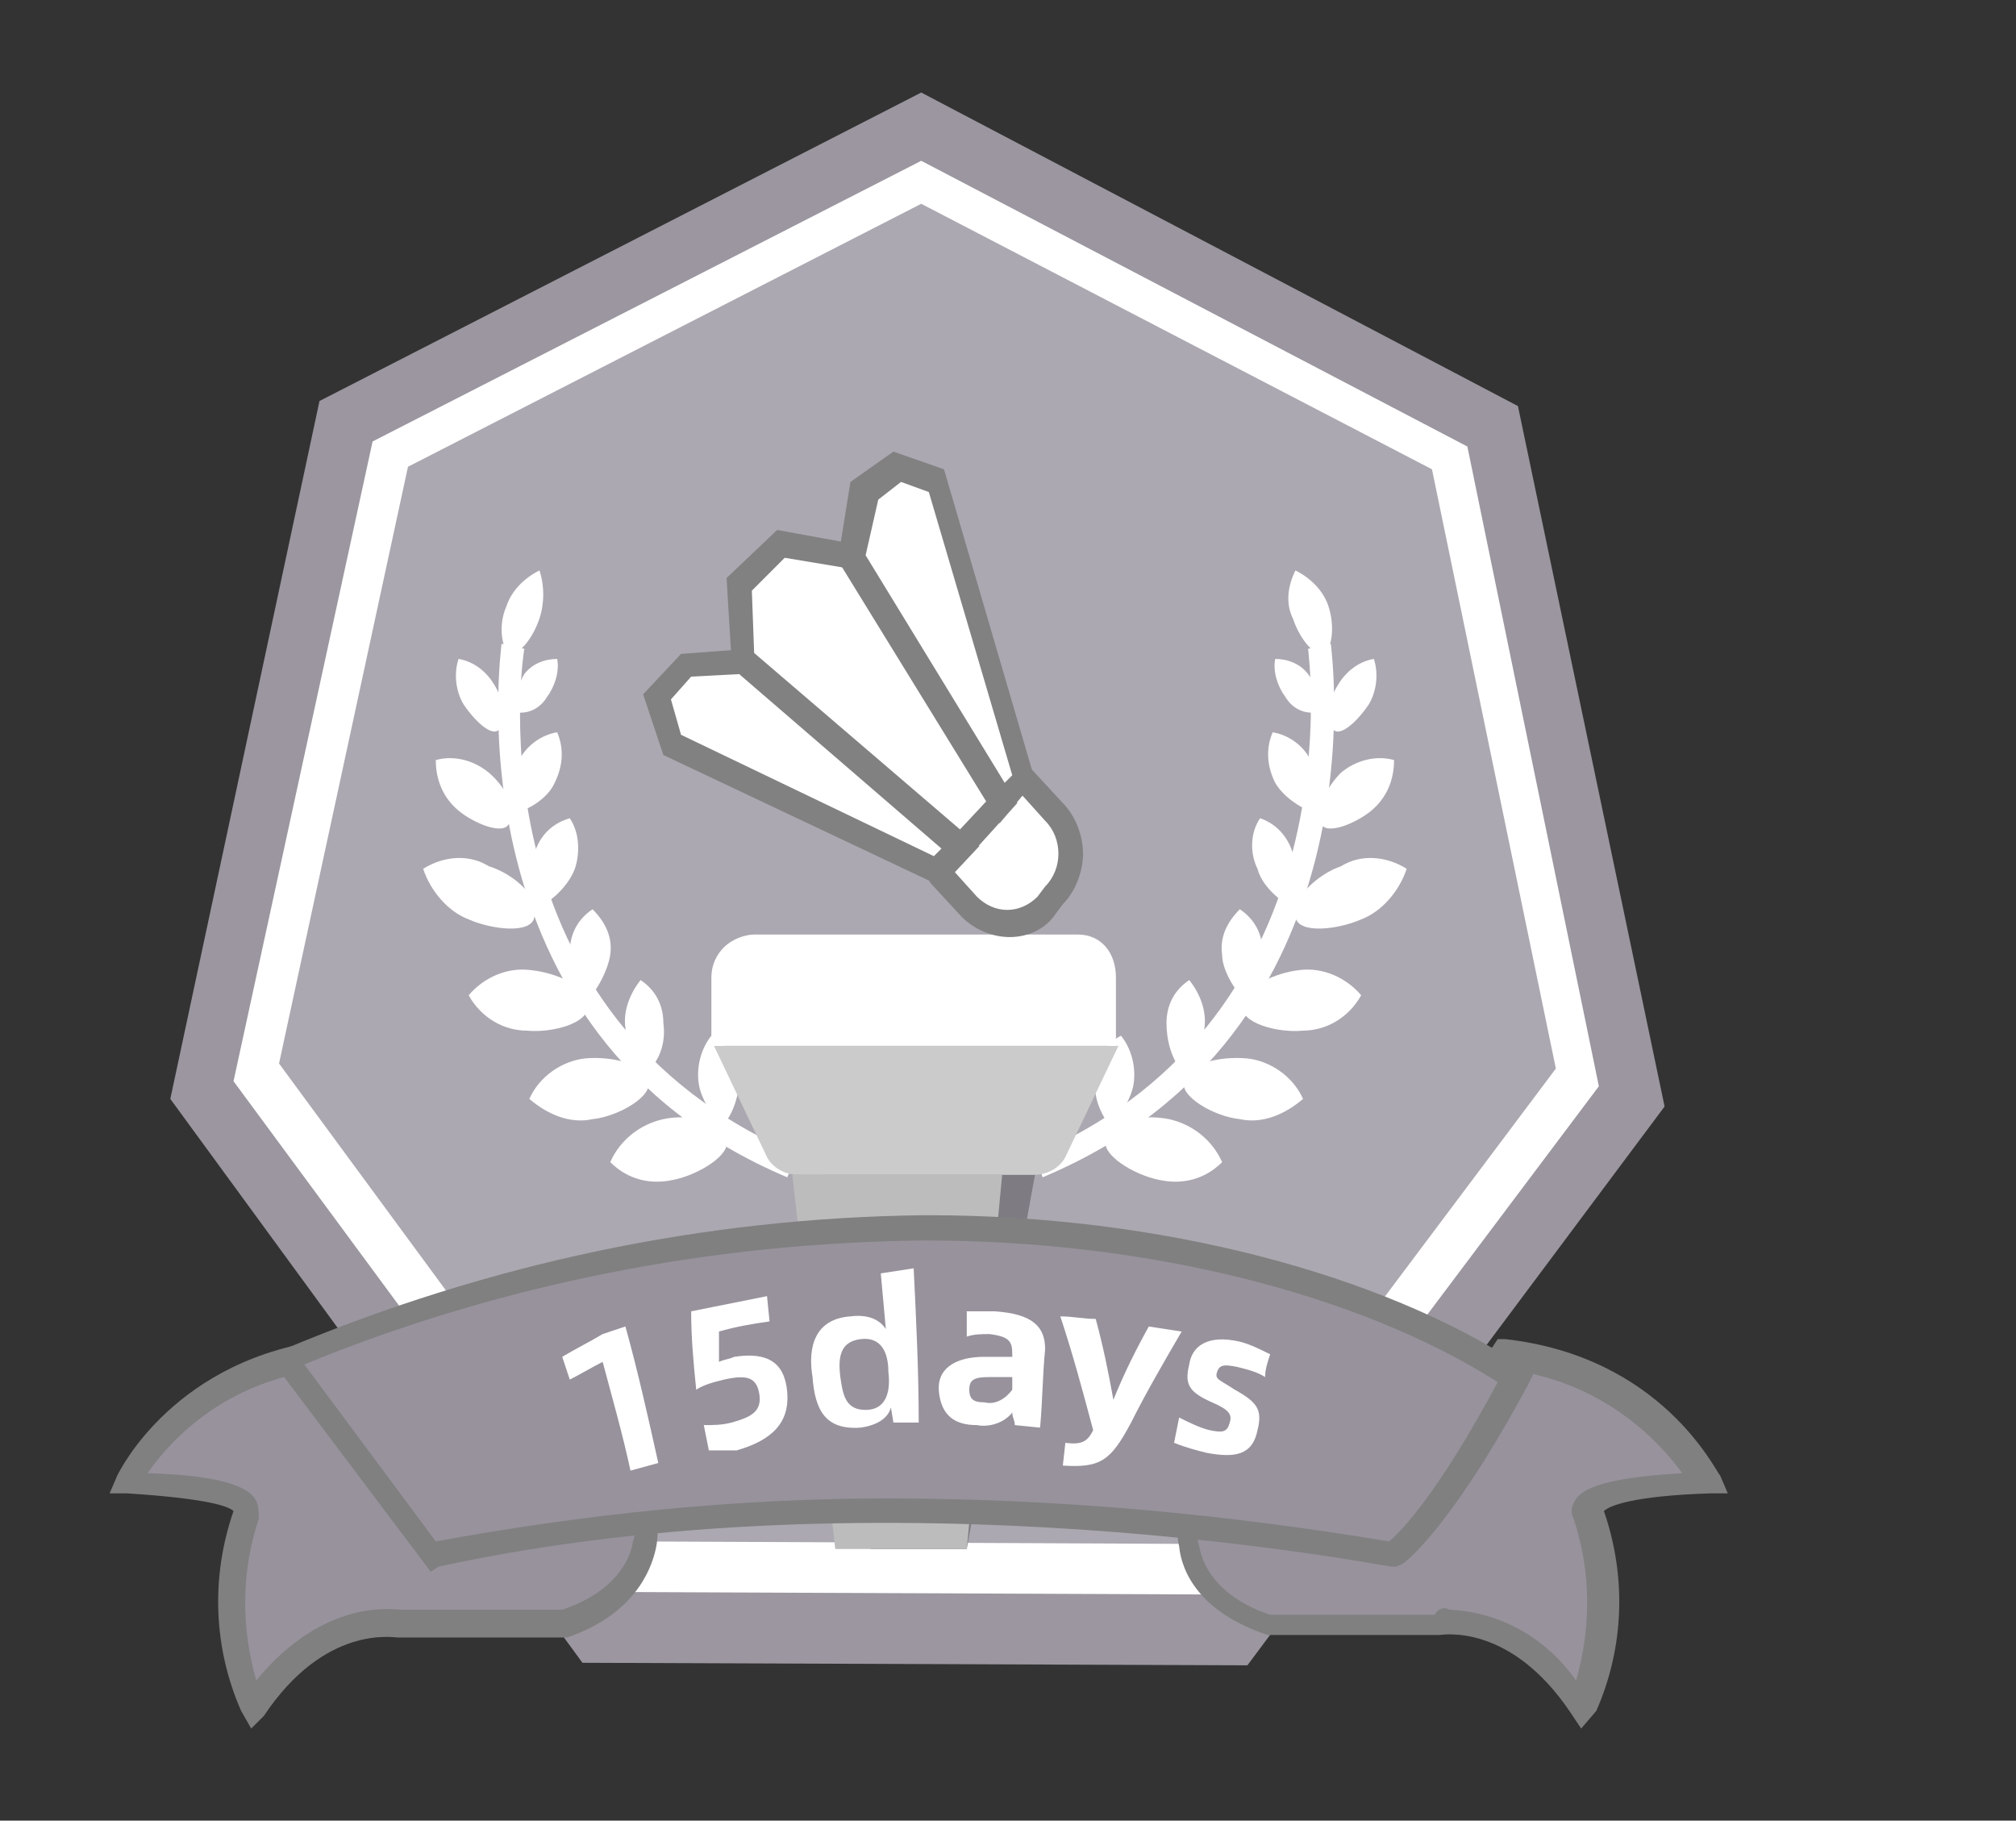<?xml version="1.0" standalone="no"?><!DOCTYPE svg PUBLIC "-//W3C//DTD SVG 1.1//EN" "http://www.w3.org/Graphics/SVG/1.1/DTD/svg11.dtd"><svg t="1649922010664" class="icon" viewBox="0 0 1134 1024" version="1.1" xmlns="http://www.w3.org/2000/svg" p-id="27853" xmlns:xlink="http://www.w3.org/1999/xlink" width="53.156" height="48"><rect x="0" y="0" width="1134" height="1024" fill="#333333" stroke="none"/><defs><style type="text/css">@font-face { font-family: feedback-iconfont; src: url("//at.alicdn.com/t/font_1031158_u69w8yhxdu.woff2?t=1630033759944") format("woff2"), url("//at.alicdn.com/t/font_1031158_u69w8yhxdu.woff?t=1630033759944") format("woff"), url("//at.alicdn.com/t/font_1031158_u69w8yhxdu.ttf?t=1630033759944") format("truetype"); }
</style></defs><path d="M701.666 936.661l-374.044-1.422-231.822-317.156 83.911-392.533 338.489-173.511 335.644 176.356 82.489 393.956z" fill="#9B969F" p-id="27854"></path><path d="M684.6 896.839l-341.333-1.422-211.911-287.289 78.222-359.822 308.622-157.867 307.2 160.711 73.956 359.822z" fill="#FFFFFF" p-id="27855"></path><path d="M674.644 868.395l-320-1.422-197.689-268.8 72.533-335.644 288.711-147.911 287.289 149.333 69.689 337.067z" fill="#ACA8B1" p-id="27856"></path><path d="M442.822 662.172c-192-81.067-160.711-297.244-160.711-300.089l12.8 2.844c-1.422 8.533-29.867 206.222 153.6 284.444l-5.689 12.8z" fill="#FFFFFF" p-id="27857"></path><path d="M303.444 347.861c-4.267 12.8-12.8 21.333-17.067 19.911-2.844-1.422-7.111-14.222-1.422-27.022 2.844-8.533 9.956-15.644 18.489-19.911 2.844 8.533 2.844 18.489 0 27.022zM408.689 640.839c2.844 8.533-15.644 19.911-29.867 22.756-12.8 2.844-25.6 0-35.556-9.956 5.689-12.8 17.067-21.333 29.867-24.178 12.8-2.844 32.711 0 35.556 11.378zM407.266 632.306c-2.844 1.422-12.8-12.8-14.222-22.756-1.422-9.956 1.422-19.911 7.111-27.022 8.533 4.267 14.222 12.8 15.644 24.178 0 8.533-2.844 18.489-8.533 25.6zM364.6 602.439c-2.844 0-12.8-12.8-12.8-24.178-1.422-9.956 2.844-19.911 8.533-27.022 8.533 5.689 12.8 14.222 12.8 24.178 1.422 9.956-1.422 19.911-8.533 27.022zM330.466 561.195c-2.844 0-9.956-15.644-9.956-25.6s4.267-18.489 12.8-24.178c7.111 7.111 11.378 15.644 9.956 25.6-1.422 9.956-9.956 24.178-12.8 24.178zM303.444 508.572c-2.844-1.422-5.689-18.489-2.844-28.444s9.956-17.067 19.911-19.911c5.689 8.533 5.689 19.911 2.844 28.444-4.267 11.378-17.067 21.333-19.911 19.911zM290.644 455.95c-2.844-1.422-2.844-18.489 1.422-28.444 4.267-8.533 12.8-14.222 21.333-15.644 4.267 9.956 2.844 19.911-1.422 28.444-4.267 9.956-18.489 17.067-21.333 15.644zM289.222 400.484c-1.422-1.422 1.422-14.222 5.689-21.333 4.267-5.689 11.378-8.533 18.489-8.533 1.422 7.111-1.422 15.644-5.689 21.333-4.267 7.111-11.378 9.956-18.489 8.533zM364.6 608.128c2.844 8.533-17.067 19.911-31.289 21.333-12.8 2.844-25.6-2.844-35.556-11.378 5.689-12.8 18.489-21.333 31.289-22.756 14.222-1.422 34.133 2.844 35.556 12.8z" fill="#FFFFFF" p-id="27858"></path><path d="M330.466 565.461c1.422 9.956-19.911 15.644-34.133 14.222-12.8 0-25.6-7.111-32.711-19.911 8.533-9.956 21.333-15.644 34.133-14.222 15.644 1.422 34.133 9.956 32.711 19.911zM300.6 515.684c-1.422 9.956-24.178 7.111-36.978 1.422-11.378-4.267-21.333-15.644-25.6-28.444 11.378-7.111 25.6-8.533 36.978-1.422 14.222 4.267 29.867 18.489 25.6 28.444zM286.378 463.061c-2.844 7.111-19.911 0-28.444-7.111s-12.8-17.067-12.8-28.444c9.956-2.844 21.333 0 29.867 7.111s17.067 21.333 11.378 28.444zM280.689 410.439c-4.267 4.267-14.222-5.689-19.911-14.222-4.267-7.111-5.689-17.067-2.844-25.6 8.533 1.422 15.644 7.111 19.911 14.222 5.689 8.533 7.111 22.756 2.844 25.6zM586.466 662.172l-4.267-12.8c182.044-78.222 153.6-283.022 153.6-284.444l12.8-2.844c0 2.844 31.289 219.022-162.133 300.089z" fill="#FFFFFF" p-id="27859"></path><path d="M727.266 347.861c4.267 12.8 12.8 21.333 17.067 19.911s7.111-14.222 2.844-27.022c-2.844-8.533-9.956-15.644-18.489-19.911-4.267 8.533-5.689 18.489-1.422 27.022zM622.022 640.839c-2.844 8.533 15.644 19.911 29.867 22.756 12.8 2.844 25.6 0 35.556-9.956-5.689-12.8-17.067-21.333-29.867-24.178-14.222-2.844-34.133 0-35.556 11.378zM623.444 632.306c2.844 1.422 12.8-12.8 14.222-22.756 1.422-9.956-1.422-19.911-7.111-27.022-8.533 4.267-14.222 14.222-14.222 24.178-1.422 8.533 1.422 17.067 7.111 25.6zM664.689 602.439c2.844 0 12.8-12.8 12.8-24.178 1.422-9.956-2.844-19.911-8.533-27.022-8.533 5.689-12.8 14.222-12.8 24.178s2.844 19.911 8.533 27.022zM700.244 561.195c2.844 0 9.956-15.644 9.956-25.6s-4.267-18.489-12.8-24.178c-7.111 7.111-11.378 15.644-9.956 25.6 0 9.956 9.956 24.178 12.8 24.178zM725.844 508.572c2.844-1.422 5.689-18.489 1.422-28.444-2.844-9.956-9.956-17.067-18.489-19.911-5.689 8.533-5.689 19.911-1.422 28.444 2.844 11.378 17.067 21.333 18.489 19.911zM738.644 455.95c2.844-1.422 2.844-18.489-1.422-28.444-4.267-8.533-12.8-14.222-21.333-15.644-4.267 9.956-2.844 19.911 1.422 28.444 5.689 9.956 19.911 17.067 21.333 15.644zM741.489 400.484c1.422-1.422 0-14.222-5.689-21.333-4.267-5.689-11.378-8.533-18.489-8.533-1.422 7.111 1.422 15.644 5.689 21.333 4.267 7.111 11.378 9.956 18.489 8.533zM666.111 608.128c-2.844 8.533 17.067 19.911 31.289 21.333 12.8 2.844 25.6-2.844 35.556-11.378-5.689-12.8-18.489-21.333-31.289-22.756-15.644-1.422-34.133 2.844-35.556 12.8z" fill="#FFFFFF" p-id="27860"></path><path d="M698.822 565.461c-1.422 9.956 19.911 15.644 34.133 14.222 12.8 0 25.6-7.111 32.711-19.911-8.533-9.956-21.333-15.644-34.133-14.222-14.222 1.422-32.711 9.956-32.711 19.911zM728.689 515.684c1.422 9.956 24.178 7.111 36.978 1.422 11.378-4.267 21.333-15.644 25.6-28.444-11.378-7.111-25.6-8.533-36.978-1.422-12.8 4.267-28.444 18.489-25.6 28.444zM742.911 463.061c2.844 7.111 19.911 0 28.444-7.111s12.8-17.067 12.8-28.444c-9.956-2.844-21.333 0-29.867 7.111-7.111 7.111-15.644 21.333-11.378 28.444zM750.022 410.439c4.267 4.267 14.222-5.689 19.911-14.222 4.267-7.111 5.689-17.067 2.844-25.6-8.533 1.422-15.644 7.111-19.911 14.222-5.689 8.533-8.533 22.756-2.844 25.6z" fill="#FFFFFF" p-id="27861"></path><path d="M543.8 871.239h-54.044l-24.178-210.489h116.622z" fill="#7E7C82" p-id="27862"></path><path d="M582.2 660.75h-133.689c-7.111 0-14.222-4.267-17.067-9.956l-29.867-62.578h227.556l-29.867 62.578c-2.844 5.689-9.956 9.956-17.067 9.956z" fill="#CBCBCB" p-id="27863"></path><path d="M543.8 871.239h-73.956l-24.178-210.489h118.044z" fill="#BCBCBC" p-id="27864"></path><path d="M784.155 869.817s5.689 7.111-99.556-34.133c-17.067-7.111-35.556 55.467 31.289 76.8h93.867s44.089-8.533 81.067 45.511c14.222-34.133 15.644-72.533 2.844-108.089 0 0-8.533-14.222 66.844-17.067 0 0-29.867-62.578-115.2-72.533-34.133 58.311-61.156 109.511-61.156 109.511z" fill="#98929D" p-id="27865"></path><path d="M889.4 972.217l-5.689-8.533c-34.133-51.2-72.533-44.089-73.956-44.089h-96.711c-38.4-12.8-48.356-35.556-49.778-49.778-2.844-12.8 0-27.022 8.533-36.978 4.267-4.267 9.956-5.689 15.644-4.267 65.422 25.6 86.756 31.289 93.867 34.133 7.111-12.8 29.867-58.311 58.311-105.244l2.844-4.267h4.267c88.178 9.956 118.044 73.956 120.889 76.8l4.267 9.956h-9.956c-44.089 1.422-56.889 7.111-59.733 9.956 12.8 36.978 11.378 76.8-4.267 112.356l-8.533 9.956z m-73.956-66.844c28.444 1.422 54.044 15.644 71.111 39.822 8.533-29.867 8.533-61.156-1.422-91.022-1.422-2.844-1.422-5.689 0-8.533 2.844-7.111 12.8-14.222 61.156-17.067-24.178-32.711-59.733-54.044-99.556-58.311-27.022 44.089-48.356 85.333-55.467 99.556l-2.844 5.689c-2.844 5.689-4.267 8.533-108.089-31.289 0 0-1.422 0-1.422 1.422-5.689 7.111-7.111 15.644-4.267 24.178 1.422 9.956 9.956 28.444 39.822 38.4h92.444c2.844-4.267 5.689-4.267 8.533-2.844z" fill="#808080" p-id="27866"></path><path d="M247.978 869.817s-5.689 7.111 99.556-34.133c17.067-7.111 35.556 55.467-31.289 76.8h-93.867s-44.089-8.533-81.067 45.511c-14.222-34.133-15.644-72.533-2.844-108.089 0 0 8.533-14.222-66.844-17.067 0 0 29.867-62.578 115.2-72.533 34.133 58.311 61.156 109.511 61.156 109.511z" fill="#98929D" p-id="27867"></path><path d="M141.311 972.217l-5.689-9.956c-15.644-35.556-17.067-75.378-4.267-112.356-2.844-2.844-15.644-7.111-59.733-9.956h-9.956l4.267-9.956c1.422-2.844 32.711-66.844 120.889-76.8h4.267l1.422 5.689c28.444 46.933 51.2 91.022 58.311 105.244 7.111-1.422 28.444-8.533 93.867-34.133 5.689-1.422 11.378 0 15.644 4.267 8.533 9.956 11.378 24.178 8.533 36.978-2.844 12.8-12.8 36.978-49.778 49.778H223.8c-2.844 0-41.244-7.111-75.378 44.089l-7.111 7.111z m4.267-118.044c-9.956 29.867-9.956 61.156-1.422 91.022 38.4-46.933 78.222-39.822 81.067-39.822h91.022c29.867-9.956 38.4-28.444 39.822-38.4 2.844-8.533 0-17.067-4.267-24.178l-1.422-1.422c-103.822 39.822-105.244 38.4-108.089 31.289l-4.267-2.844c-7.111-14.222-28.444-55.467-55.467-99.556-39.822 4.267-75.378 24.178-99.556 58.311 48.356 1.422 58.311 9.956 61.156 15.644 1.422 2.844 1.422 7.111 1.422 9.956z" fill="#808080" p-id="27868"></path><path d="M245.133 875.506l-82.489-109.511c115.2-48.356 237.511-73.956 359.822-73.956 105.244 0 238.933 22.756 331.378 83.911-42.667 79.644-68.267 99.556-68.267 99.556s-281.6-55.467-540.444 0z" fill="#98929D" p-id="27869"></path><path d="M242.289 884.039l-91.022-120.889 8.533-4.267c115.2-48.356 236.089-73.956 359.822-75.378h2.844c129.422 0 254.578 32.711 334.222 85.333l5.689 4.267-2.844 5.689c-42.667 79.644-69.689 100.978-71.111 100.978l-2.844 1.422h-2.844c-2.844 0-281.6-55.467-536.178 0l-4.267 2.844z m256-41.244c95.289 0 189.156 8.533 283.022 24.178 7.111-5.689 28.444-28.444 61.156-89.6-78.222-49.778-197.689-79.644-321.422-79.644h-2.844c-118.044 1.422-236.089 24.178-347.022 69.689l73.956 99.556c85.333-15.644 169.244-24.178 253.156-24.178z" fill="#808080" p-id="27870"></path><path d="M424.333 525.639h182.044c12.8 0 21.333 9.956 21.333 24.178v38.4h-227.556v-38.4c0-7.111 2.844-12.8 7.111-17.067s11.378-7.111 17.067-7.111zM339 765.995c-5.689 2.844-12.8 7.111-18.489 9.956l-4.267-12.8c7.111-4.267 15.644-8.533 22.756-12.8l12.8-4.267c7.111 25.6 12.8 51.2 18.489 76.8l-15.644 4.267c-4.267-19.911-9.956-39.822-15.644-61.156zM398.733 815.772l-2.844-14.222c5.689 0 9.956 0 15.644-1.422 9.956-2.844 17.067-5.689 15.644-15.644-1.422-9.956-7.111-11.378-19.911-8.533-5.689 1.422-11.378 2.844-15.644 5.689-1.422-14.222-2.844-28.444-2.844-44.089l42.667-8.533 1.422 14.222c-9.956 1.422-18.489 2.844-28.444 5.689v17.067c2.844-1.422 5.689-1.422 8.533-2.844 18.489-2.844 28.444 2.844 29.867 19.911s-8.533 27.022-28.444 32.711h-15.644zM513.933 713.372c1.422 28.444 2.844 58.311 2.844 86.756h-14.222l-1.422-8.533c-1.422 5.689-7.111 9.956-17.067 11.378-19.911 1.422-25.6-9.956-27.022-28.444-2.844-17.067 1.422-32.711 21.333-34.133 11.378-1.422 17.067 2.844 19.911 7.111l-2.844-31.289 18.489-2.844z m-14.222 58.311c0-11.378-4.267-19.911-15.644-18.489-11.378 1.422-12.8 9.956-11.378 21.333 1.422 9.956 2.844 18.489 14.222 18.489s14.222-9.956 12.8-21.333zM587.889 758.884c-1.422 14.222-1.422 28.444-2.844 44.089l-14.222-1.422c0-2.844-1.422-4.267-1.422-7.111-4.267 5.689-12.8 8.533-19.911 7.111-12.8 0-19.911-5.689-21.333-18.489s8.533-19.911 25.6-19.911h15.644v-1.422c0-7.111-1.422-9.956-12.8-11.378-4.267 0-8.533 0-12.8 1.422v-14.222h15.644c21.333 1.422 28.444 8.533 28.444 21.333z m-18.489 22.756v-7.111h-12.8c-8.533 0-11.378 1.422-11.378 7.111s2.844 7.111 8.533 7.111c5.689 1.422 11.378-1.422 15.644-7.111zM599.266 811.506c9.956 1.422 12.8-1.422 15.644-7.111-5.689-21.333-11.378-42.667-18.489-64 7.111 0 12.8 1.422 19.911 1.422 4.267 15.644 7.111 29.867 9.956 45.511 5.689-14.222 12.8-28.444 19.911-41.244l18.489 2.844c-9.956 17.067-19.911 34.133-28.444 51.2-11.378 21.333-17.067 25.6-38.4 24.178l1.422-12.8zM660.422 811.506l2.844-14.222c5.689 2.844 11.378 5.689 17.067 7.111 7.111 1.422 9.956 1.422 11.378-4.267 1.422-4.267 0-7.111-9.956-11.378-12.8-5.689-15.644-9.956-12.8-21.333 1.422-9.956 9.956-17.067 28.444-12.8 5.689 1.422 11.378 4.267 17.067 7.111-1.422 4.267-2.844 8.533-2.844 12.8-4.267-2.844-9.956-4.267-15.644-5.689-7.111-1.422-9.956-1.422-11.378 2.844s1.422 4.267 9.956 9.956c12.8 7.111 15.644 11.378 12.8 22.756-2.844 14.222-12.8 15.644-28.444 12.8-5.689-1.422-11.378-2.844-18.489-5.689zM576.511 438.884l17.067 18.489c5.689 5.689 8.533 14.222 8.533 22.756s-2.844 17.067-8.533 22.756l-4.267 7.111c-11.378 12.8-31.289 12.8-44.089 0l-17.067-18.489-1.422-1.422 49.778-51.2z" fill="#FFFFFF" p-id="27871"></path><path d="M567.978 527.061c-9.956 0-19.911-4.267-27.022-11.378l-17.067-18.489s-1.422-1.422-1.422-2.844l-2.844-5.689 56.889-61.156 2.844 4.267 1.422 1.422 17.067 18.489c7.111 7.111 11.378 18.489 11.378 28.444s-4.267 21.333-11.378 28.444l-4.267 5.689c-5.689 8.533-15.644 12.8-25.6 12.8z m-31.289-36.978l12.8 14.222c9.956 9.956 24.178 9.956 34.133 0l4.267-5.689c9.956-9.956 9.956-27.022 0-36.978l-12.8-14.222-38.4 42.667z" fill="#818182" p-id="27872"></path><path d="M418.644 372.039l-2.844-44.089 22.756-22.756 41.244 8.533 83.911 137.956-22.756 24.178" fill="#FFFFFF" p-id="27873"></path><path d="M545.222 481.55l-9.956-9.956 19.911-21.333-79.644-130.844-34.133-5.689-18.489 18.489 1.422 38.4-12.8 1.422-2.844-46.933 28.444-27.022 46.933 8.533 88.178 145.067z" fill="#818182" p-id="27874"></path><path d="M479.8 313.728l5.689-36.978 18.489-14.222 22.756 7.111 49.778 167.822-12.8 14.222z" fill="#FFFFFF" p-id="27875"></path><path d="M562.289 463.061l-91.022-147.911 7.111-44.089 24.178-17.067 28.444 9.956 51.2 174.933-19.911 24.178z m-75.378-150.756l78.222 128 4.267-4.267-46.933-159.289-15.644-5.689-12.8 9.956-7.111 31.289z" fill="#818182" p-id="27876"></path><path d="M528.155 490.084l-150.756-71.111-8.533-27.022 17.067-17.067 32.711-2.844 122.311 103.822z" fill="#FFFFFF" p-id="27877"></path><path d="M529.578 498.617l-156.444-73.956-11.378-34.133 21.333-22.756 38.4-2.844 129.422 110.933-21.333 22.756z m-146.489-85.333l142.222 68.267 4.267-4.267-113.778-98.133-27.022 1.422-11.378 12.8 5.689 19.911z" fill="#818182" p-id="27878"></path><path d="M5.361 0h1024v1024h-1024z" fill="#D8D8D8" fill-opacity="0" p-id="27879"></path></svg>